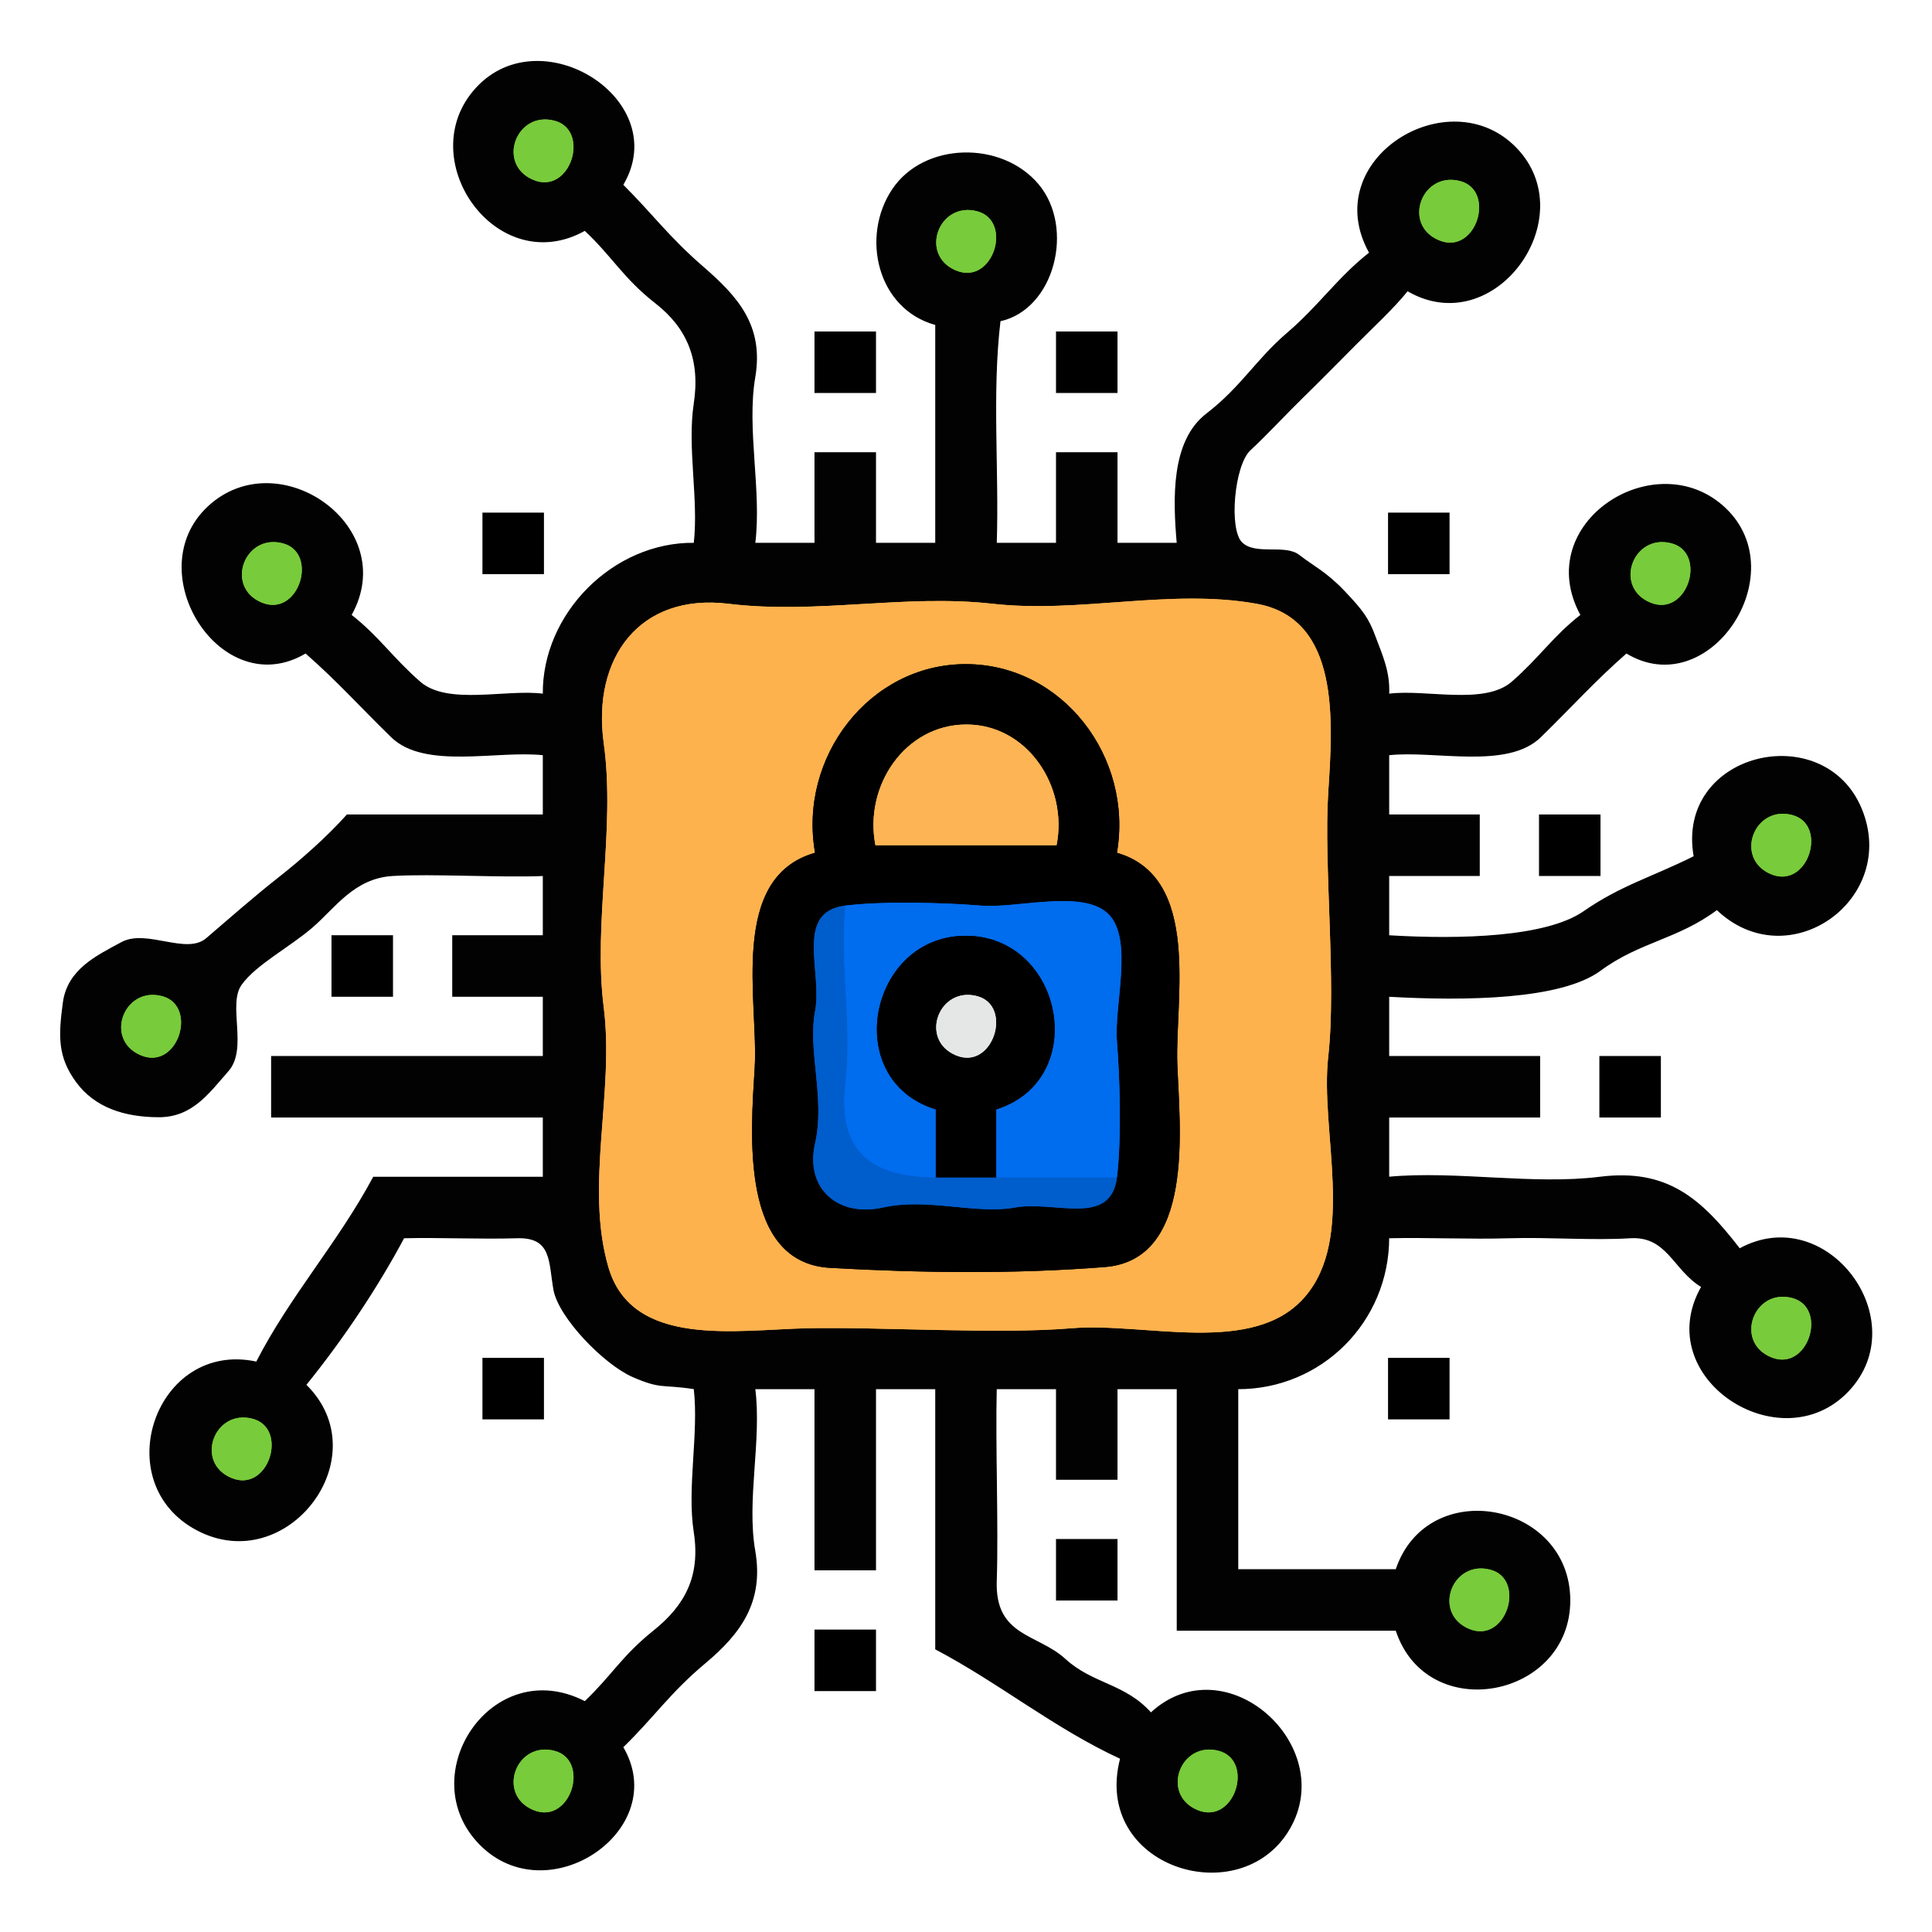 <svg xmlns="http://www.w3.org/2000/svg" xmlns:v="https://svgstorm.com"
viewBox = "0 0 512 512"
width="512"
height="512">
<g fill="None" fill-opacity="0.0" stroke="#000000" stroke-opacity="0.00" stroke-width="0.3"><path d="
M 0.00 512.00 
L 512.00 512.00
L 512.00 0.00
L 0.00 0.00
L 0.00 512.00
M 165.00 49.00 
C 173.15 57.15 177.09 62.80 186.25 70.75 C 195.41 78.70 202.33 86.31 200.00 100.00 C 197.67 113.69 201.75 130.06 200.00 144.00
C 205.33 144.00 210.67 144.00 216.00 144.00
C 216.00 136.00 216.00 128.00 216.00 120.00
C 221.33 120.00 226.67 120.00 232.00 120.00
C 232.00 128.00 232.00 136.00 232.00 144.00
C 237.33 144.00 242.67 144.00 248.00 144.00
C 248.00 124.67 248.00 105.33 248.00 86.00
C 232.63 81.84 228.20 62.73 236.57 50.23 C 244.94 37.73 265.42 37.40 275.10 48.90 C 284.78 60.40 279.28 81.94 265.00 85.00
C 262.71 104.17 264.64 124.41 264.00 144.00
C 269.33 144.00 274.67 144.00 280.00 144.00
C 280.00 136.00 280.00 128.00 280.00 120.00
C 285.33 120.00 290.67 120.00 296.00 120.00
C 296.00 128.00 296.00 136.00 296.00 144.00
C 301.33 144.00 306.67 144.00 312.00 144.00
C 310.99 132.27 310.40 116.97 319.75 109.75 C 329.11 102.53 332.90 95.39 341.25 88.25 C 349.60 81.11 354.59 73.59 363.00 67.00
C 349.24 42.42 383.94 20.90 401.75 39.25 C 419.55 57.61 396.01 90.46 373.00 77.00
C 368.96 81.97 363.75 86.70 359.25 91.25 C 354.74 95.79 349.70 100.90 345.25 105.25 C 340.79 109.60 335.51 115.31 331.25 119.25 C 326.98 123.18 325.40 140.40 329.11 143.89 C 332.82 147.38 340.52 144.27 344.25 147.19 C 347.99 150.11 351.37 151.61 356.25 156.75 C 361.13 161.89 362.63 163.96 364.39 168.75 C 366.16 173.55 368.29 177.97 368.00 184.00
C 377.69 182.68 393.39 187.18 400.75 180.75 C 408.11 174.32 411.62 168.76 419.00 163.00
C 405.64 138.58 438.97 117.37 457.23 134.77 C 475.50 152.17 452.77 186.27 431.00 173.00
C 422.09 180.85 417.09 186.60 408.25 195.25 C 399.41 203.90 380.17 198.63 368.00 200.00
C 368.00 205.33 368.00 210.67 368.00 216.00
C 376.00 216.00 384.00 216.00 392.00 216.00
C 392.00 221.33 392.00 226.67 392.00 232.00
C 384.00 232.00 376.00 232.00 368.00 232.00
C 368.00 237.33 368.00 242.67 368.00 248.00
C 387.23 249.16 409.87 248.47 419.75 241.61 C 429.63 234.74 437.94 232.54 449.00 227.00
C 444.09 199.49 483.18 190.37 493.19 214.25 C 503.20 238.14 473.97 259.12 455.00 241.00
C 444.50 248.84 434.49 249.45 424.08 257.13 C 413.67 264.81 388.37 265.15 368.00 264.00
C 368.00 269.33 368.00 274.67 368.00 280.00
C 381.33 280.00 394.67 280.00 408.00 280.00
C 408.00 285.33 408.00 290.67 408.00 296.00
C 394.67 296.00 381.33 296.00 368.00 296.00
C 368.00 301.33 368.00 306.67 368.00 312.00
C 385.99 310.34 406.24 314.22 424.00 312.00 C 441.76 309.78 450.72 317.65 461.00 331.00
C 484.06 318.32 507.60 349.98 489.70 368.70 C 471.80 387.43 437.29 365.04 451.00 341.00
C 443.50 336.52 441.93 327.38 432.00 328.00 C 422.07 328.62 410.28 327.68 400.00 328.00 C 389.72 328.32 378.38 327.76 368.00 328.00
C 367.97 350.18 350.24 368.04 328.00 368.00
C 328.00 384.00 328.00 400.00 328.00 416.00
C 342.00 416.00 356.00 416.00 370.00 416.00
C 378.35 391.05 415.87 398.14 415.99 424.01 C 416.12 449.88 378.23 457.22 370.00 432.00
C 350.67 432.00 331.33 432.00 312.00 432.00
C 312.00 410.67 312.00 389.33 312.00 368.00
C 306.67 368.00 301.33 368.00 296.00 368.00
C 296.00 376.00 296.00 384.00 296.00 392.00
C 290.67 392.00 285.33 392.00 280.00 392.00
C 280.00 384.00 280.00 376.00 280.00 368.00
C 274.67 368.00 269.33 368.00 264.00 368.00
C 263.63 383.39 264.49 404.15 264.00 419.00 C 263.51 433.85 274.92 433.04 282.25 439.75 C 289.59 446.45 298.05 446.21 305.00 454.00
C 324.71 435.75 354.62 462.68 341.61 484.75 C 328.59 506.82 289.49 494.73 297.00 466.00
C 279.43 457.89 265.10 446.03 248.00 437.00
C 248.00 414.00 248.00 391.00 248.00 368.00
C 242.67 368.00 237.33 368.00 232.00 368.00
C 232.00 384.00 232.00 400.00 232.00 416.00
C 226.67 416.00 221.33 416.00 216.00 416.00
C 216.00 400.00 216.00 384.00 216.00 368.00
C 210.67 368.00 205.33 368.00 200.00 368.00
C 201.76 381.74 197.65 397.46 200.00 411.00 C 202.35 424.54 196.12 432.91 186.75 440.75 C 177.38 448.59 173.30 454.93 165.00 463.00
C 177.87 484.79 145.20 507.00 127.23 488.77 C 109.26 470.54 130.43 438.30 155.00 451.00
C 162.32 444.02 164.86 438.97 173.25 432.25 C 181.63 425.53 185.83 417.80 184.00 406.00 C 182.17 394.20 185.37 380.02 184.00 368.00
C 175.26 366.65 175.34 368.11 167.75 364.81 C 160.16 361.51 148.12 349.11 146.81 341.75 C 145.50 334.38 146.41 327.70 137.00 328.00 C 127.59 328.30 116.56 327.77 107.00 328.00
C 99.96 341.18 90.88 354.80 81.00 367.00
C 100.41 385.99 76.03 418.01 52.23 405.42 C 28.43 392.84 41.44 355.20 68.00 361.00
C 76.99 343.48 89.73 329.35 99.00 312.00
C 114.00 312.00 129.00 312.00 144.00 312.00
C 144.00 306.67 144.00 301.33 144.00 296.00
C 120.00 296.00 96.00 296.00 72.00 296.00
C 72.00 290.67 72.00 285.33 72.00 280.00
C 96.00 280.00 120.00 280.00 144.00 280.00
C 144.00 274.67 144.00 269.33 144.00 264.00
C 136.00 264.00 128.00 264.00 120.00 264.00
C 120.00 258.67 120.00 253.33 120.00 248.00
C 128.00 248.00 136.00 248.00 144.00 248.00
C 144.00 242.67 144.00 237.33 144.00 232.00
C 132.99 232.48 114.24 231.36 104.00 232.00 C 93.76 232.64 88.71 240.53 82.70 245.71 C 76.68 250.90 67.70 255.56 63.90 260.91 C 60.10 266.25 65.62 277.87 60.43 283.77 C 55.24 289.66 50.89 296.00 41.92 295.93 C 32.95 295.87 25.21 293.38 20.30 286.70 C 15.39 280.01 15.63 274.55 16.80 265.75 C 17.97 256.95 25.67 253.37 32.25 249.80 C 38.82 246.24 49.39 253.34 54.75 248.74 C 60.12 244.13 67.76 237.44 73.75 232.75 C 79.75 228.06 86.85 221.77 92.00 216.00
C 109.33 216.00 126.67 216.00 144.00 216.00
C 144.00 210.67 144.00 205.33 144.00 200.00
C 131.84 198.63 112.61 203.89 103.75 195.25 C 94.89 186.60 89.87 180.80 81.00 173.00
C 58.80 186.33 36.63 151.48 55.25 134.25 C 73.87 117.03 106.14 139.66 93.00 163.00
C 100.41 168.82 103.90 174.32 111.25 180.75 C 118.59 187.19 134.30 182.68 144.00 184.00
C 143.74 162.76 162.53 143.74 184.00 144.00
C 185.33 132.21 182.23 118.61 184.00 107.00 C 185.77 95.39 182.27 86.90 173.75 80.25 C 165.23 73.59 162.41 67.93 155.00 61.00
C 131.70 74.10 109.07 41.92 126.30 23.30 C 143.53 4.67 178.27 26.71 165.00 49.00
M 232.00 88.00 
C 232.00 93.33 232.00 98.67 232.00 104.00
C 226.67 104.00 221.33 104.00 216.00 104.00
C 216.00 98.67 216.00 93.33 216.00 88.00
C 221.33 88.00 226.67 88.00 232.00 88.00
M 296.00 88.00 
C 296.00 93.33 296.00 98.67 296.00 104.00
C 290.67 104.00 285.33 104.00 280.00 104.00
C 280.00 98.67 280.00 93.33 280.00 88.00
C 285.33 88.00 290.67 88.00 296.00 88.00
M 144.00 136.00 
C 144.00 141.33 144.00 146.67 144.00 152.00
C 138.67 152.00 133.33 152.00 128.00 152.00
C 128.00 146.67 128.00 141.33 128.00 136.00
C 133.33 136.00 138.67 136.00 144.00 136.00
M 384.00 136.00 
C 384.00 141.33 384.00 146.67 384.00 152.00
C 378.67 152.00 373.33 152.00 368.00 152.00
C 368.00 146.67 368.00 141.33 368.00 136.00
C 373.33 136.00 378.67 136.00 384.00 136.00
M 424.00 216.00 
C 424.00 221.33 424.00 226.67 424.00 232.00
C 418.67 232.00 413.33 232.00 408.00 232.00
C 408.00 226.67 408.00 221.33 408.00 216.00
C 413.33 216.00 418.67 216.00 424.00 216.00
M 104.00 248.00 
C 104.00 253.33 104.00 258.67 104.00 264.00
C 98.67 264.00 93.33 264.00 88.00 264.00
C 88.00 258.67 88.00 253.33 88.00 248.00
C 93.33 248.00 98.67 248.00 104.00 248.00
M 440.00 280.00 
C 440.00 285.33 440.00 290.67 440.00 296.00
C 434.67 296.00 429.33 296.00 424.00 296.00
C 424.00 290.67 424.00 285.33 424.00 280.00
C 429.33 280.00 434.67 280.00 440.00 280.00
M 144.00 360.00 
C 144.00 365.33 144.00 370.67 144.00 376.00
C 138.67 376.00 133.33 376.00 128.00 376.00
C 128.00 370.67 128.00 365.33 128.00 360.00
C 133.33 360.00 138.67 360.00 144.00 360.00
M 384.00 360.00 
C 384.00 365.33 384.00 370.67 384.00 376.00
C 378.67 376.00 373.33 376.00 368.00 376.00
C 368.00 370.67 368.00 365.33 368.00 360.00
C 373.33 360.00 378.67 360.00 384.00 360.00
M 296.00 408.00 
C 296.00 413.33 296.00 418.67 296.00 424.00
C 290.67 424.00 285.33 424.00 280.00 424.00
C 280.00 418.67 280.00 413.33 280.00 408.00
C 285.33 408.00 290.67 408.00 296.00 408.00
M 232.00 432.00 
C 232.00 437.33 232.00 442.67 232.00 448.00
C 226.67 448.00 221.33 448.00 216.00 448.00
C 216.00 442.67 216.00 437.33 216.00 432.00
C 221.33 432.00 226.67 432.00 232.00 432.00 Z"/>
</g>
<g fill="None" fill-opacity="0.0" stroke="#000000" stroke-opacity="0.99" stroke-width="0.3"><path d="
M 165.00 49.00 
C 178.27 26.71 143.53 4.67 126.30 23.30 C 109.07 41.92 131.70 74.10 155.00 61.00
C 162.41 67.93 165.23 73.59 173.75 80.25 C 182.27 86.90 185.77 95.39 184.00 107.00 C 182.23 118.61 185.33 132.21 184.00 144.00
C 162.53 143.74 143.74 162.76 144.00 184.00
C 134.30 182.68 118.59 187.19 111.25 180.75 C 103.90 174.32 100.41 168.82 93.00 163.00
C 106.14 139.66 73.87 117.03 55.25 134.25 C 36.63 151.48 58.80 186.33 81.00 173.00
C 89.87 180.80 94.89 186.60 103.75 195.25 C 112.61 203.89 131.84 198.63 144.00 200.00
C 144.00 205.33 144.00 210.67 144.00 216.00
C 126.67 216.00 109.33 216.00 92.00 216.00
C 86.85 221.77 79.75 228.06 73.75 232.75 C 67.76 237.44 60.12 244.13 54.75 248.74 C 49.39 253.34 38.82 246.24 32.25 249.80 C 25.67 253.37 17.97 256.95 16.80 265.75 C 15.63 274.55 15.39 280.01 20.30 286.70 C 25.21 293.38 32.95 295.87 41.92 295.93 C 50.89 296.00 55.24 289.66 60.43 283.77 C 65.62 277.87 60.10 266.25 63.90 260.91 C 67.70 255.56 76.68 250.90 82.70 245.71 C 88.71 240.53 93.76 232.64 104.00 232.00 C 114.24 231.36 132.99 232.48 144.00 232.00
C 144.00 237.33 144.00 242.67 144.00 248.00
C 136.00 248.00 128.00 248.00 120.00 248.00
C 120.00 253.33 120.00 258.67 120.00 264.00
C 128.00 264.00 136.00 264.00 144.00 264.00
C 144.00 269.33 144.00 274.67 144.00 280.00
C 120.00 280.00 96.00 280.00 72.00 280.00
C 72.00 285.33 72.00 290.67 72.00 296.00
C 96.00 296.00 120.00 296.00 144.00 296.00
C 144.00 301.33 144.00 306.67 144.00 312.00
C 129.00 312.00 114.00 312.00 99.00 312.00
C 89.73 329.35 76.99 343.48 68.00 361.00
C 41.44 355.20 28.43 392.84 52.23 405.42 C 76.03 418.01 100.41 385.99 81.00 367.00
C 90.88 354.80 99.96 341.18 107.00 328.00
C 116.56 327.77 127.59 328.30 137.00 328.00 C 146.41 327.70 145.50 334.38 146.81 341.75 C 148.12 349.11 160.16 361.51 167.75 364.81 C 175.34 368.11 175.26 366.65 184.00 368.00
C 185.37 380.02 182.17 394.20 184.00 406.00 C 185.83 417.80 181.63 425.53 173.25 432.25 C 164.86 438.97 162.32 444.02 155.00 451.00
C 130.43 438.30 109.26 470.54 127.23 488.77 C 145.20 507.00 177.87 484.79 165.00 463.00
C 173.30 454.93 177.38 448.59 186.75 440.75 C 196.12 432.91 202.35 424.54 200.00 411.00 C 197.65 397.46 201.76 381.74 200.00 368.00
C 205.33 368.00 210.67 368.00 216.00 368.00
C 216.00 384.00 216.00 400.00 216.00 416.00
C 221.33 416.00 226.67 416.00 232.00 416.00
C 232.00 400.00 232.00 384.00 232.00 368.00
C 237.33 368.00 242.67 368.00 248.00 368.00
C 248.00 391.00 248.00 414.00 248.00 437.00
C 265.10 446.03 279.43 457.89 297.00 466.00
C 289.49 494.73 328.59 506.82 341.61 484.75 C 354.62 462.68 324.71 435.75 305.00 454.00
C 298.05 446.21 289.59 446.45 282.25 439.75 C 274.92 433.04 263.51 433.85 264.00 419.00 C 264.49 404.15 263.63 383.39 264.00 368.00
C 269.33 368.00 274.67 368.00 280.00 368.00
C 280.00 376.00 280.00 384.00 280.00 392.00
C 285.33 392.00 290.67 392.00 296.00 392.00
C 296.00 384.00 296.00 376.00 296.00 368.00
C 301.33 368.00 306.67 368.00 312.00 368.00
C 312.00 389.33 312.00 410.67 312.00 432.00
C 331.33 432.00 350.67 432.00 370.00 432.00
C 378.23 457.22 416.12 449.88 415.99 424.01 C 415.87 398.14 378.35 391.05 370.00 416.00
C 356.00 416.00 342.00 416.00 328.00 416.00
C 328.00 400.00 328.00 384.00 328.00 368.00
C 350.24 368.04 367.97 350.18 368.00 328.00
C 378.38 327.76 389.72 328.32 400.00 328.00 C 410.28 327.68 422.07 328.62 432.00 328.00 C 441.93 327.38 443.50 336.52 451.00 341.00
C 437.29 365.04 471.80 387.43 489.70 368.70 C 507.60 349.98 484.06 318.32 461.00 331.00
C 450.72 317.65 441.76 309.78 424.00 312.00 C 406.24 314.22 385.99 310.34 368.00 312.00
C 368.00 306.67 368.00 301.33 368.00 296.00
C 381.33 296.00 394.67 296.00 408.00 296.00
C 408.00 290.67 408.00 285.33 408.00 280.00
C 394.67 280.00 381.33 280.00 368.00 280.00
C 368.00 274.67 368.00 269.33 368.00 264.00
C 388.37 265.15 413.67 264.81 424.08 257.13 C 434.49 249.45 444.50 248.84 455.00 241.00
C 473.97 259.12 503.20 238.14 493.19 214.25 C 483.18 190.37 444.09 199.49 449.00 227.00
C 437.94 232.54 429.63 234.74 419.75 241.61 C 409.87 248.47 387.23 249.16 368.00 248.00
C 368.00 242.67 368.00 237.33 368.00 232.00
C 376.00 232.00 384.00 232.00 392.00 232.00
C 392.00 226.67 392.00 221.33 392.00 216.00
C 384.00 216.00 376.00 216.00 368.00 216.00
C 368.00 210.67 368.00 205.33 368.00 200.00
C 380.17 198.63 399.41 203.90 408.25 195.25 C 417.09 186.60 422.09 180.85 431.00 173.00
C 452.77 186.27 475.50 152.17 457.23 134.77 C 438.97 117.37 405.64 138.58 419.00 163.00
C 411.62 168.76 408.11 174.32 400.75 180.75 C 393.39 187.18 377.69 182.68 368.00 184.00
C 368.29 177.97 366.16 173.55 364.39 168.75 C 362.63 163.96 361.13 161.89 356.25 156.75 C 351.37 151.61 347.99 150.11 344.25 147.19 C 340.52 144.27 332.82 147.38 329.11 143.89 C 325.40 140.40 326.98 123.18 331.25 119.25 C 335.51 115.31 340.79 109.60 345.25 105.25 C 349.70 100.90 354.74 95.79 359.25 91.25 C 363.75 86.70 368.96 81.97 373.00 77.00
C 396.01 90.46 419.55 57.61 401.75 39.25 C 383.94 20.90 349.24 42.42 363.00 67.00
C 354.59 73.59 349.60 81.11 341.25 88.25 C 332.90 95.39 329.11 102.53 319.75 109.75 C 310.40 116.97 310.99 132.27 312.00 144.00
C 306.67 144.00 301.33 144.00 296.00 144.00
C 296.00 136.00 296.00 128.00 296.00 120.00
C 290.67 120.00 285.33 120.00 280.00 120.00
C 280.00 128.00 280.00 136.00 280.00 144.00
C 274.67 144.00 269.33 144.00 264.00 144.00
C 264.64 124.41 262.71 104.17 265.00 85.00
C 279.28 81.94 284.78 60.40 275.10 48.90 C 265.42 37.40 244.94 37.73 236.57 50.23 C 228.20 62.73 232.63 81.84 248.00 86.00
C 248.00 105.33 248.00 124.67 248.00 144.00
C 242.67 144.00 237.33 144.00 232.00 144.00
C 232.00 136.00 232.00 128.00 232.00 120.00
C 226.67 120.00 221.33 120.00 216.00 120.00
C 216.00 128.00 216.00 136.00 216.00 144.00
C 210.67 144.00 205.33 144.00 200.00 144.00
C 201.75 130.06 197.67 113.69 200.00 100.00 C 202.33 86.31 195.41 78.70 186.25 70.75 C 177.09 62.80 173.15 57.15 165.00 49.00
M 147.00 32.00 
C 156.53 34.56 151.17 51.79 141.33 47.67 C 131.49 43.55 136.79 29.26 147.00 32.00
M 387.00 48.00 
C 396.53 50.56 391.17 67.79 381.33 63.67 C 371.49 59.55 376.79 45.26 387.00 48.00
M 259.00 56.00 
C 268.53 58.56 263.17 75.79 253.33 71.67 C 243.49 67.55 248.79 53.26 259.00 56.00
M 75.00 144.00 
C 84.53 146.56 79.17 163.79 69.33 159.67 C 59.49 155.55 64.79 141.26 75.00 144.00
M 443.00 144.00 
C 452.53 146.56 447.17 163.79 437.33 159.67 C 427.49 155.55 432.79 141.26 443.00 144.00
M 333.00 160.00 
C 355.17 163.97 353.24 190.90 352.00 210.00 C 350.76 229.10 354.22 260.17 352.00 280.00 C 349.78 299.83 359.41 328.02 345.75 343.75 C 332.09 359.48 303.40 350.35 284.00 352.00 C 264.60 353.65 232.95 351.59 214.00 352.00 C 195.05 352.41 167.49 357.36 161.22 335.78 C 154.96 314.19 162.86 289.53 160.00 267.00 C 157.14 244.47 163.15 219.64 160.00 197.00 C 156.85 174.36 169.49 157.14 193.00 160.00 C 216.51 162.86 239.77 157.39 263.00 160.00 C 286.23 162.61 310.13 155.90 333.00 160.00
M 475.00 216.00 
C 484.53 218.56 479.17 235.79 469.33 231.67 C 459.49 227.55 464.79 213.26 475.00 216.00
M 43.00 264.00 
C 52.53 266.56 47.17 283.79 37.33 279.67 C 27.49 275.55 32.79 261.26 43.00 264.00
M 475.00 344.00 
C 484.54 346.56 479.17 363.79 469.33 359.67 C 459.49 355.55 464.79 341.26 475.00 344.00
M 67.00 376.00 
C 76.53 378.56 71.17 395.79 61.33 391.67 C 51.49 387.55 56.79 373.26 67.00 376.00
M 395.00 416.00 
C 404.53 418.56 399.17 435.79 389.33 431.67 C 379.49 427.55 384.79 413.26 395.00 416.00
M 147.00 464.00 
C 156.53 466.56 151.17 483.79 141.33 479.67 C 131.49 475.55 136.79 461.26 147.00 464.00
M 323.00 464.00 
C 332.53 466.56 327.17 483.79 317.33 479.67 C 307.49 475.55 312.79 461.26 323.00 464.00 Z"/>
</g>
<g fill="None" fill-opacity="0.0" stroke="#78CB3B" stroke-opacity="1.00" stroke-width="0.3"><path d="
M 147.00 32.00 
C 136.79 29.26 131.49 43.55 141.33 47.67 C 151.17 51.79 156.53 34.56 147.00 32.00 Z"/>
</g>
<g fill="None" fill-opacity="0.0" stroke="#78CB3B" stroke-opacity="1.00" stroke-width="0.3"><path d="
M 387.00 48.00 
C 376.79 45.26 371.49 59.55 381.33 63.67 C 391.17 67.79 396.53 50.56 387.00 48.00 Z"/>
</g>
<g fill="None" fill-opacity="0.0" stroke="#78CB3B" stroke-opacity="1.00" stroke-width="0.3"><path d="
M 259.00 56.00 
C 248.79 53.26 243.49 67.55 253.33 71.67 C 263.17 75.79 268.53 58.56 259.00 56.00 Z"/>
</g>
<g fill="None" fill-opacity="0.0" stroke="#000000" stroke-opacity="1.00" stroke-width="0.3"><path d="
M 232.00 88.00 
C 226.67 88.00 221.33 88.00 216.00 88.00
C 216.00 93.33 216.00 98.67 216.00 104.00
C 221.33 104.00 226.67 104.00 232.00 104.00
C 232.00 98.67 232.00 93.33 232.00 88.00 Z"/>
</g>
<g fill="None" fill-opacity="0.0" stroke="#000000" stroke-opacity="1.00" stroke-width="0.3"><path d="
M 296.00 88.00 
C 290.67 88.00 285.33 88.00 280.00 88.00
C 280.00 93.33 280.00 98.67 280.00 104.00
C 285.33 104.00 290.67 104.00 296.00 104.00
C 296.00 98.67 296.00 93.33 296.00 88.00 Z"/>
</g>
<g fill="None" fill-opacity="0.0" stroke="#000000" stroke-opacity="1.00" stroke-width="0.3"><path d="
M 144.00 136.00 
C 138.67 136.00 133.33 136.00 128.00 136.00
C 128.00 141.33 128.00 146.67 128.00 152.00
C 133.33 152.00 138.67 152.00 144.00 152.00
C 144.00 146.67 144.00 141.33 144.00 136.00 Z"/>
</g>
<g fill="None" fill-opacity="0.0" stroke="#000000" stroke-opacity="1.00" stroke-width="0.3"><path d="
M 384.00 136.00 
C 378.67 136.00 373.33 136.00 368.00 136.00
C 368.00 141.33 368.00 146.67 368.00 152.00
C 373.33 152.00 378.67 152.00 384.00 152.00
C 384.00 146.67 384.00 141.33 384.00 136.00 Z"/>
</g>
<g fill="None" fill-opacity="0.0" stroke="#78CB3B" stroke-opacity="1.00" stroke-width="0.3"><path d="
M 75.00 144.00 
C 64.79 141.26 59.49 155.55 69.33 159.67 C 79.17 163.79 84.53 146.56 75.00 144.00 Z"/>
</g>
<g fill="None" fill-opacity="0.0" stroke="#78CB3B" stroke-opacity="1.00" stroke-width="0.3"><path d="
M 443.00 144.00 
C 432.79 141.26 427.49 155.55 437.33 159.67 C 447.17 163.79 452.53 146.56 443.00 144.00 Z"/>
</g>
<g fill="None" fill-opacity="0.0" stroke="#FEB24E" stroke-opacity="1.00" stroke-width="0.3"><path d="
M 333.00 160.00 
C 310.13 155.90 286.23 162.61 263.00 160.00 C 239.77 157.39 216.51 162.86 193.00 160.00 C 169.49 157.14 156.85 174.36 160.00 197.00 C 163.15 219.64 157.14 244.47 160.00 267.00 C 162.86 289.53 154.96 314.19 161.22 335.78 C 167.49 357.36 195.05 352.41 214.00 352.00 C 232.95 351.59 264.60 353.65 284.00 352.00 C 303.40 350.35 332.09 359.48 345.75 343.75 C 359.41 328.02 349.78 299.83 352.00 280.00 C 354.22 260.17 350.76 229.10 352.00 210.00 C 353.24 190.90 355.17 163.97 333.00 160.00
M 296.00 226.00 
C 318.46 232.49 311.35 264.85 312.00 282.00 C 312.65 299.15 316.67 333.88 292.78 335.78 C 268.89 337.67 243.97 337.35 220.00 336.00 C 196.03 334.65 198.94 300.33 200.00 283.00 C 201.06 265.67 192.92 232.54 216.00 226.00
C 211.53 200.73 230.38 175.95 256.00 176.00 C 281.62 176.05 300.35 200.66 296.00 226.00 Z"/>
</g>
<g fill="None" fill-opacity="0.0" stroke="#000000" stroke-opacity="1.00" stroke-width="0.3"><path d="
M 296.00 226.00 
C 300.35 200.66 281.62 176.05 256.00 176.00 C 230.38 175.95 211.53 200.73 216.00 226.00
C 192.92 232.54 201.06 265.67 200.00 283.00 C 198.94 300.33 196.03 334.65 220.00 336.00 C 243.97 337.35 268.89 337.67 292.78 335.78 C 316.67 333.88 312.65 299.15 312.00 282.00 C 311.35 264.85 318.46 232.49 296.00 226.00
M 280.00 224.00 
C 264.00 224.00 248.00 224.00 232.00 224.00
C 228.91 208.33 239.79 192.08 256.00 192.00 C 272.21 191.93 283.10 208.38 280.00 224.00
M 296.00 312.00 
C 294.35 325.27 279.49 318.09 269.00 320.00 C 258.51 321.91 245.83 317.35 234.00 320.00 C 222.17 322.65 213.27 315.07 216.00 303.00 C 218.73 290.93 214.00 278.59 216.00 268.00 C 218.00 257.41 210.48 241.68 224.00 240.00
C 233.97 238.76 250.41 239.21 260.00 240.00 C 269.59 240.79 287.05 235.57 293.75 242.25 C 300.44 248.94 295.21 266.40 296.00 276.00 C 296.79 285.60 297.24 302.03 296.00 312.00 Z"/>
</g>
<g fill="None" fill-opacity="0.0" stroke="#FDB454" stroke-opacity="1.00" stroke-width="0.3"><path d="
M 280.00 224.00 
C 283.10 208.38 272.21 191.93 256.00 192.00 C 239.79 192.08 228.91 208.33 232.00 224.00
C 248.00 224.00 264.00 224.00 280.00 224.00 Z"/>
</g>
<g fill="None" fill-opacity="0.0" stroke="#000000" stroke-opacity="1.00" stroke-width="0.3"><path d="
M 424.00 216.00 
C 418.67 216.00 413.33 216.00 408.00 216.00
C 408.00 221.33 408.00 226.67 408.00 232.00
C 413.33 232.00 418.67 232.00 424.00 232.00
C 424.00 226.67 424.00 221.33 424.00 216.00 Z"/>
</g>
<g fill="None" fill-opacity="0.0" stroke="#78CB3B" stroke-opacity="1.00" stroke-width="0.3"><path d="
M 475.00 216.00 
C 464.79 213.26 459.49 227.55 469.33 231.67 C 479.17 235.79 484.53 218.56 475.00 216.00 Z"/>
</g>
<g fill="None" fill-opacity="0.0" stroke="#005DCC" stroke-opacity="1.00" stroke-width="0.3"><path d="
M 296.00 312.00 
C 285.33 312.00 274.67 312.00 264.00 312.00
C 258.67 312.00 253.33 312.00 248.00 312.00
C 231.51 312.00 222.07 305.40 224.00 288.00 C 225.93 270.60 222.56 257.05 224.00 240.00
C 210.48 241.68 218.00 257.41 216.00 268.00 C 214.00 278.59 218.73 290.93 216.00 303.00 C 213.27 315.07 222.17 322.65 234.00 320.00 C 245.83 317.35 258.51 321.91 269.00 320.00 C 279.49 318.09 294.35 325.27 296.00 312.00 Z"/>
</g>
<g fill="None" fill-opacity="0.0" stroke="#006CEE" stroke-opacity="1.00" stroke-width="0.3"><path d="
M 248.00 312.00 
C 248.00 306.00 248.00 300.00 248.00 294.00
C 222.63 286.23 230.25 247.91 256.00 248.00 C 281.75 248.09 289.12 286.10 264.00 294.00
C 264.00 300.00 264.00 306.00 264.00 312.00
C 274.67 312.00 285.33 312.00 296.00 312.00
C 297.24 302.03 296.79 285.60 296.00 276.00 C 295.21 266.40 300.44 248.94 293.75 242.25 C 287.05 235.57 269.59 240.79 260.00 240.00 C 250.41 239.21 233.97 238.76 224.00 240.00
C 222.56 257.05 225.93 270.60 224.00 288.00 C 222.07 305.40 231.51 312.00 248.00 312.00 Z"/>
</g>
<g fill="None" fill-opacity="0.0" stroke="#000000" stroke-opacity="1.00" stroke-width="0.3"><path d="
M 104.00 248.00 
C 98.67 248.00 93.33 248.00 88.00 248.00
C 88.00 253.33 88.00 258.67 88.00 264.00
C 93.33 264.00 98.67 264.00 104.00 264.00
C 104.00 258.67 104.00 253.33 104.00 248.00 Z"/>
</g>
<g fill="None" fill-opacity="0.0" stroke="#000000" stroke-opacity="1.00" stroke-width="0.3"><path d="
M 248.00 312.00 
C 253.33 312.00 258.67 312.00 264.00 312.00
C 264.00 306.00 264.00 300.00 264.00 294.00
C 289.12 286.10 281.75 248.09 256.00 248.00 C 230.25 247.91 222.63 286.23 248.00 294.00
C 248.00 300.00 248.00 306.00 248.00 312.00
M 259.00 264.00 
C 268.53 266.56 263.17 283.79 253.33 279.67 C 243.49 275.55 248.79 261.26 259.00 264.00 Z"/>
</g>
<g fill="None" fill-opacity="0.0" stroke="#78CB3B" stroke-opacity="1.00" stroke-width="0.3"><path d="
M 43.00 264.00 
C 32.79 261.26 27.49 275.55 37.33 279.67 C 47.17 283.79 52.53 266.56 43.00 264.00 Z"/>
</g>
<g fill="None" fill-opacity="0.0" stroke="#E5E6E6" stroke-opacity="1.00" stroke-width="0.3"><path d="
M 259.00 264.00 
C 248.79 261.26 243.49 275.55 253.33 279.67 C 263.17 283.79 268.53 266.56 259.00 264.00 Z"/>
</g>
<g fill="None" fill-opacity="0.0" stroke="#000000" stroke-opacity="1.00" stroke-width="0.3"><path d="
M 440.00 280.00 
C 434.67 280.00 429.33 280.00 424.00 280.00
C 424.00 285.33 424.00 290.67 424.00 296.00
C 429.33 296.00 434.67 296.00 440.00 296.00
C 440.00 290.67 440.00 285.33 440.00 280.00 Z"/>
</g>
<g fill="None" fill-opacity="0.0" stroke="#78CB3B" stroke-opacity="1.00" stroke-width="0.3"><path d="
M 475.00 344.00 
C 464.79 341.26 459.49 355.55 469.33 359.67 C 479.17 363.79 484.54 346.56 475.00 344.00 Z"/>
</g>
<g fill="None" fill-opacity="0.0" stroke="#000000" stroke-opacity="1.00" stroke-width="0.3"><path d="
M 144.00 360.00 
C 138.67 360.00 133.33 360.00 128.00 360.00
C 128.00 365.33 128.00 370.67 128.00 376.00
C 133.33 376.00 138.67 376.00 144.00 376.00
C 144.00 370.67 144.00 365.33 144.00 360.00 Z"/>
</g>
<g fill="None" fill-opacity="0.0" stroke="#000000" stroke-opacity="1.00" stroke-width="0.3"><path d="
M 384.00 360.00 
C 378.67 360.00 373.33 360.00 368.00 360.00
C 368.00 365.33 368.00 370.67 368.00 376.00
C 373.33 376.00 378.67 376.00 384.00 376.00
C 384.00 370.67 384.00 365.33 384.00 360.00 Z"/>
</g>
<g fill="None" fill-opacity="0.0" stroke="#78CB3B" stroke-opacity="1.00" stroke-width="0.3"><path d="
M 67.00 376.00 
C 56.79 373.26 51.49 387.55 61.33 391.67 C 71.17 395.79 76.53 378.56 67.00 376.00 Z"/>
</g>
<g fill="None" fill-opacity="0.0" stroke="#000000" stroke-opacity="1.00" stroke-width="0.3"><path d="
M 296.00 408.00 
C 290.67 408.00 285.33 408.00 280.00 408.00
C 280.00 413.33 280.00 418.67 280.00 424.00
C 285.33 424.00 290.67 424.00 296.00 424.00
C 296.00 418.67 296.00 413.33 296.00 408.00 Z"/>
</g>
<g fill="None" fill-opacity="0.0" stroke="#78CB3B" stroke-opacity="1.00" stroke-width="0.3"><path d="
M 395.00 416.00 
C 384.79 413.26 379.49 427.55 389.33 431.67 C 399.17 435.79 404.53 418.56 395.00 416.00 Z"/>
</g>
<g fill="None" fill-opacity="0.0" stroke="#000000" stroke-opacity="1.00" stroke-width="0.3"><path d="
M 232.00 432.00 
C 226.67 432.00 221.33 432.00 216.00 432.00
C 216.00 437.33 216.00 442.67 216.00 448.00
C 221.33 448.00 226.67 448.00 232.00 448.00
C 232.00 442.67 232.00 437.33 232.00 432.00 Z"/>
</g>
<g fill="None" fill-opacity="0.0" stroke="#78CB3B" stroke-opacity="1.00" stroke-width="0.3"><path d="
M 147.00 464.00 
C 136.79 461.26 131.49 475.55 141.33 479.67 C 151.17 483.79 156.53 466.56 147.00 464.00 Z"/>
</g>
<g fill="None" fill-opacity="0.0" stroke="#78CB3B" stroke-opacity="1.00" stroke-width="0.3"><path d="
M 323.00 464.00 
C 312.79 461.26 307.49 475.55 317.33 479.67 C 327.17 483.79 332.53 466.56 323.00 464.00 Z"/>
</g>
<g fill="#000000" fill-opacity="0.00" stroke="None">
<path d="
M 0.00 512.00 
L 512.00 512.00
L 512.00 0.00
L 0.00 0.00
L 0.00 512.00
M 165.00 49.00 
C 173.15 57.15 177.09 62.80 186.25 70.75 C 195.41 78.70 202.33 86.31 200.00 100.00 C 197.67 113.69 201.75 130.06 200.00 144.00
C 205.33 144.00 210.67 144.00 216.00 144.00
C 216.00 136.00 216.00 128.00 216.00 120.00
C 221.33 120.00 226.67 120.00 232.00 120.00
C 232.00 128.00 232.00 136.00 232.00 144.00
C 237.33 144.00 242.67 144.00 248.00 144.00
C 248.00 124.67 248.00 105.33 248.00 86.00
C 232.63 81.84 228.20 62.73 236.57 50.23 C 244.94 37.73 265.42 37.40 275.10 48.90 C 284.78 60.40 279.28 81.94 265.00 85.00
C 262.71 104.17 264.64 124.41 264.00 144.00
C 269.33 144.00 274.67 144.00 280.00 144.00
C 280.00 136.00 280.00 128.00 280.00 120.00
C 285.33 120.00 290.67 120.00 296.00 120.00
C 296.00 128.00 296.00 136.00 296.00 144.00
C 301.33 144.00 306.67 144.00 312.00 144.00
C 310.99 132.27 310.40 116.97 319.75 109.75 C 329.11 102.53 332.90 95.39 341.25 88.25 C 349.60 81.11 354.59 73.59 363.00 67.00
C 349.24 42.42 383.94 20.90 401.75 39.25 C 419.55 57.61 396.01 90.46 373.00 77.00
C 368.96 81.97 363.75 86.70 359.25 91.25 C 354.74 95.79 349.70 100.90 345.25 105.25 C 340.79 109.60 335.51 115.31 331.25 119.25 C 326.98 123.18 325.40 140.40 329.11 143.89 C 332.82 147.38 340.52 144.27 344.25 147.19 C 347.99 150.11 351.37 151.61 356.25 156.75 C 361.13 161.89 362.63 163.96 364.39 168.75 C 366.16 173.55 368.29 177.97 368.00 184.00
C 377.69 182.68 393.39 187.18 400.75 180.75 C 408.11 174.32 411.62 168.76 419.00 163.00
C 405.64 138.58 438.97 117.37 457.23 134.77 C 475.50 152.17 452.77 186.27 431.00 173.00
C 422.09 180.85 417.09 186.60 408.25 195.25 C 399.41 203.90 380.17 198.63 368.00 200.00
C 368.00 205.33 368.00 210.67 368.00 216.00
C 376.00 216.00 384.00 216.00 392.00 216.00
C 392.00 221.33 392.00 226.67 392.00 232.00
C 384.00 232.00 376.00 232.00 368.00 232.00
C 368.00 237.33 368.00 242.67 368.00 248.00
C 387.23 249.16 409.87 248.47 419.75 241.61 C 429.63 234.74 437.94 232.54 449.00 227.00
C 444.09 199.49 483.18 190.37 493.19 214.25 C 503.20 238.14 473.97 259.12 455.00 241.00
C 444.50 248.84 434.49 249.45 424.08 257.13 C 413.67 264.81 388.37 265.15 368.00 264.00
C 368.00 269.33 368.00 274.67 368.00 280.00
C 381.33 280.00 394.67 280.00 408.00 280.00
C 408.00 285.33 408.00 290.67 408.00 296.00
C 394.67 296.00 381.33 296.00 368.00 296.00
C 368.00 301.33 368.00 306.67 368.00 312.00
C 385.99 310.34 406.24 314.22 424.00 312.00 C 441.76 309.78 450.72 317.65 461.00 331.00
C 484.06 318.32 507.60 349.98 489.70 368.70 C 471.80 387.43 437.29 365.04 451.00 341.00
C 443.50 336.52 441.93 327.38 432.00 328.00 C 422.07 328.62 410.28 327.68 400.00 328.00 C 389.72 328.32 378.38 327.76 368.00 328.00
C 367.97 350.18 350.24 368.04 328.00 368.00
C 328.00 384.00 328.00 400.00 328.00 416.00
C 342.00 416.00 356.00 416.00 370.00 416.00
C 378.35 391.05 415.87 398.14 415.99 424.01 C 416.12 449.88 378.23 457.22 370.00 432.00
C 350.67 432.00 331.33 432.00 312.00 432.00
C 312.00 410.67 312.00 389.33 312.00 368.00
C 306.67 368.00 301.33 368.00 296.00 368.00
C 296.00 376.00 296.00 384.00 296.00 392.00
C 290.67 392.00 285.33 392.00 280.00 392.00
C 280.00 384.00 280.00 376.00 280.00 368.00
C 274.67 368.00 269.33 368.00 264.00 368.00
C 263.63 383.39 264.49 404.15 264.00 419.00 C 263.51 433.85 274.92 433.04 282.25 439.75 C 289.59 446.45 298.05 446.21 305.00 454.00
C 324.71 435.75 354.62 462.68 341.61 484.75 C 328.59 506.82 289.49 494.73 297.00 466.00
C 279.43 457.89 265.10 446.03 248.00 437.00
C 248.00 414.00 248.00 391.00 248.00 368.00
C 242.67 368.00 237.33 368.00 232.00 368.00
C 232.00 384.00 232.00 400.00 232.00 416.00
C 226.67 416.00 221.33 416.00 216.00 416.00
C 216.00 400.00 216.00 384.00 216.00 368.00
C 210.67 368.00 205.33 368.00 200.00 368.00
C 201.76 381.74 197.65 397.46 200.00 411.00 C 202.35 424.54 196.12 432.91 186.75 440.75 C 177.38 448.59 173.30 454.93 165.00 463.00
C 177.87 484.79 145.20 507.00 127.23 488.77 C 109.26 470.54 130.43 438.30 155.00 451.00
C 162.32 444.02 164.86 438.97 173.25 432.25 C 181.63 425.53 185.83 417.80 184.00 406.00 C 182.17 394.20 185.37 380.02 184.00 368.00
C 175.26 366.65 175.34 368.11 167.75 364.81 C 160.16 361.51 148.12 349.11 146.81 341.75 C 145.50 334.38 146.41 327.70 137.00 328.00 C 127.59 328.30 116.56 327.77 107.00 328.00
C 99.96 341.18 90.88 354.80 81.00 367.00
C 100.41 385.99 76.03 418.01 52.23 405.42 C 28.43 392.84 41.44 355.20 68.00 361.00
C 76.99 343.48 89.73 329.35 99.00 312.00
C 114.00 312.00 129.00 312.00 144.00 312.00
C 144.00 306.67 144.00 301.33 144.00 296.00
C 120.00 296.00 96.00 296.00 72.00 296.00
C 72.00 290.67 72.00 285.33 72.00 280.00
C 96.00 280.00 120.00 280.00 144.00 280.00
C 144.00 274.67 144.00 269.33 144.00 264.00
C 136.00 264.00 128.00 264.00 120.00 264.00
C 120.00 258.67 120.00 253.33 120.00 248.00
C 128.00 248.00 136.00 248.00 144.00 248.00
C 144.00 242.67 144.00 237.33 144.00 232.00
C 132.99 232.48 114.24 231.36 104.00 232.00 C 93.76 232.64 88.71 240.53 82.70 245.71 C 76.68 250.90 67.70 255.56 63.90 260.91 C 60.10 266.25 65.62 277.87 60.43 283.77 C 55.24 289.66 50.89 296.00 41.92 295.93 C 32.95 295.87 25.21 293.38 20.30 286.70 C 15.39 280.01 15.63 274.55 16.80 265.75 C 17.97 256.95 25.67 253.37 32.25 249.80 C 38.82 246.24 49.39 253.34 54.75 248.74 C 60.12 244.13 67.76 237.44 73.75 232.75 C 79.75 228.06 86.85 221.77 92.00 216.00
C 109.33 216.00 126.67 216.00 144.00 216.00
C 144.00 210.67 144.00 205.33 144.00 200.00
C 131.84 198.63 112.61 203.89 103.75 195.25 C 94.89 186.60 89.87 180.80 81.00 173.00
C 58.80 186.33 36.63 151.48 55.25 134.25 C 73.87 117.03 106.14 139.66 93.00 163.00
C 100.41 168.82 103.90 174.32 111.25 180.75 C 118.59 187.19 134.30 182.68 144.00 184.00
C 143.74 162.76 162.53 143.74 184.00 144.00
C 185.33 132.21 182.23 118.61 184.00 107.00 C 185.77 95.39 182.27 86.90 173.75 80.25 C 165.23 73.59 162.41 67.93 155.00 61.00
C 131.70 74.10 109.07 41.92 126.30 23.30 C 143.53 4.67 178.27 26.71 165.00 49.00
M 232.00 88.00 
C 232.00 93.33 232.00 98.67 232.00 104.00
C 226.67 104.00 221.33 104.00 216.00 104.00
C 216.00 98.67 216.00 93.33 216.00 88.00
C 221.33 88.00 226.67 88.00 232.00 88.00
M 296.00 88.00 
C 296.00 93.33 296.00 98.67 296.00 104.00
C 290.67 104.00 285.33 104.00 280.00 104.00
C 280.00 98.67 280.00 93.33 280.00 88.00
C 285.33 88.00 290.67 88.00 296.00 88.00
M 144.00 136.00 
C 144.00 141.33 144.00 146.67 144.00 152.00
C 138.67 152.00 133.33 152.00 128.00 152.00
C 128.00 146.67 128.00 141.33 128.00 136.00
C 133.33 136.00 138.67 136.00 144.00 136.00
M 384.00 136.00 
C 384.00 141.33 384.00 146.67 384.00 152.00
C 378.67 152.00 373.33 152.00 368.00 152.00
C 368.00 146.67 368.00 141.33 368.00 136.00
C 373.33 136.00 378.67 136.00 384.00 136.00
M 424.00 216.00 
C 424.00 221.33 424.00 226.67 424.00 232.00
C 418.67 232.00 413.33 232.00 408.00 232.00
C 408.00 226.67 408.00 221.33 408.00 216.00
C 413.33 216.00 418.67 216.00 424.00 216.00
M 104.00 248.00 
C 104.00 253.33 104.00 258.67 104.00 264.00
C 98.67 264.00 93.33 264.00 88.00 264.00
C 88.00 258.67 88.00 253.33 88.00 248.00
C 93.33 248.00 98.67 248.00 104.00 248.00
M 440.00 280.00 
C 440.00 285.33 440.00 290.67 440.00 296.00
C 434.67 296.00 429.33 296.00 424.00 296.00
C 424.00 290.67 424.00 285.33 424.00 280.00
C 429.33 280.00 434.67 280.00 440.00 280.00
M 144.00 360.00 
C 144.00 365.33 144.00 370.67 144.00 376.00
C 138.67 376.00 133.33 376.00 128.00 376.00
C 128.00 370.67 128.00 365.33 128.00 360.00
C 133.33 360.00 138.67 360.00 144.00 360.00
M 384.00 360.00 
C 384.00 365.33 384.00 370.67 384.00 376.00
C 378.67 376.00 373.33 376.00 368.00 376.00
C 368.00 370.67 368.00 365.33 368.00 360.00
C 373.33 360.00 378.67 360.00 384.00 360.00
M 296.00 408.00 
C 296.00 413.33 296.00 418.67 296.00 424.00
C 290.67 424.00 285.33 424.00 280.00 424.00
C 280.00 418.67 280.00 413.33 280.00 408.00
C 285.33 408.00 290.67 408.00 296.00 408.00
M 232.00 432.00 
C 232.00 437.33 232.00 442.67 232.00 448.00
C 226.67 448.00 221.33 448.00 216.00 448.00
C 216.00 442.67 216.00 437.33 216.00 432.00
C 221.33 432.00 226.67 432.00 232.00 432.00 Z"/>
</g>
<g fill="#000000" fill-opacity="0.99" stroke="None">
<path d="
M 165.00 49.00 
C 178.27 26.71 143.53 4.67 126.30 23.30 C 109.07 41.92 131.70 74.10 155.00 61.00
C 162.41 67.93 165.23 73.59 173.75 80.25 C 182.27 86.90 185.77 95.39 184.00 107.00 C 182.23 118.61 185.33 132.21 184.00 144.00
C 162.53 143.74 143.74 162.76 144.00 184.00
C 134.30 182.68 118.59 187.19 111.25 180.75 C 103.90 174.32 100.41 168.82 93.00 163.00
C 106.14 139.66 73.87 117.03 55.25 134.25 C 36.63 151.48 58.80 186.33 81.00 173.00
C 89.87 180.80 94.89 186.60 103.75 195.25 C 112.61 203.89 131.84 198.63 144.00 200.00
C 144.00 205.33 144.00 210.67 144.00 216.00
C 126.67 216.00 109.33 216.00 92.00 216.00
C 86.85 221.77 79.75 228.06 73.75 232.75 C 67.76 237.44 60.12 244.13 54.75 248.74 C 49.39 253.34 38.82 246.24 32.25 249.80 C 25.67 253.37 17.97 256.95 16.80 265.75 C 15.63 274.55 15.39 280.01 20.30 286.70 C 25.21 293.38 32.95 295.87 41.92 295.93 C 50.89 296.00 55.24 289.66 60.43 283.77 C 65.62 277.87 60.10 266.25 63.90 260.91 C 67.70 255.56 76.68 250.90 82.70 245.71 C 88.71 240.53 93.76 232.64 104.00 232.00 C 114.24 231.36 132.99 232.48 144.00 232.00
C 144.00 237.33 144.00 242.67 144.00 248.00
C 136.00 248.00 128.00 248.00 120.00 248.00
C 120.00 253.33 120.00 258.67 120.00 264.00
C 128.00 264.00 136.00 264.00 144.00 264.00
C 144.00 269.33 144.00 274.67 144.00 280.00
C 120.00 280.00 96.00 280.00 72.00 280.00
C 72.00 285.33 72.00 290.67 72.00 296.00
C 96.00 296.00 120.00 296.00 144.00 296.00
C 144.00 301.33 144.00 306.67 144.00 312.00
C 129.00 312.00 114.00 312.00 99.00 312.00
C 89.73 329.35 76.99 343.48 68.00 361.00
C 41.44 355.20 28.43 392.84 52.23 405.42 C 76.03 418.01 100.41 385.99 81.00 367.00
C 90.88 354.80 99.96 341.18 107.00 328.00
C 116.56 327.77 127.59 328.30 137.00 328.00 C 146.41 327.70 145.50 334.38 146.81 341.75 C 148.12 349.11 160.16 361.51 167.75 364.81 C 175.34 368.11 175.26 366.65 184.00 368.00
C 185.37 380.02 182.17 394.20 184.00 406.00 C 185.83 417.80 181.63 425.53 173.25 432.25 C 164.86 438.97 162.32 444.02 155.00 451.00
C 130.43 438.30 109.26 470.54 127.23 488.77 C 145.20 507.00 177.87 484.79 165.00 463.00
C 173.30 454.93 177.38 448.59 186.75 440.75 C 196.12 432.91 202.35 424.54 200.00 411.00 C 197.65 397.46 201.76 381.74 200.00 368.00
C 205.33 368.00 210.67 368.00 216.00 368.00
C 216.00 384.00 216.00 400.00 216.00 416.00
C 221.33 416.00 226.67 416.00 232.00 416.00
C 232.00 400.00 232.00 384.00 232.00 368.00
C 237.33 368.00 242.67 368.00 248.00 368.00
C 248.00 391.00 248.00 414.00 248.00 437.00
C 265.10 446.03 279.43 457.89 297.00 466.00
C 289.49 494.73 328.59 506.82 341.61 484.75 C 354.62 462.68 324.71 435.75 305.00 454.00
C 298.05 446.21 289.59 446.45 282.25 439.75 C 274.92 433.04 263.51 433.85 264.00 419.00 C 264.49 404.15 263.63 383.39 264.00 368.00
C 269.33 368.00 274.67 368.00 280.00 368.00
C 280.00 376.00 280.00 384.00 280.00 392.00
C 285.33 392.00 290.67 392.00 296.00 392.00
C 296.00 384.00 296.00 376.00 296.00 368.00
C 301.33 368.00 306.67 368.00 312.00 368.00
C 312.00 389.33 312.00 410.67 312.00 432.00
C 331.33 432.00 350.67 432.00 370.00 432.00
C 378.23 457.22 416.12 449.88 415.99 424.01 C 415.87 398.14 378.35 391.05 370.00 416.00
C 356.00 416.00 342.00 416.00 328.00 416.00
C 328.00 400.00 328.00 384.00 328.00 368.00
C 350.24 368.04 367.97 350.18 368.00 328.00
C 378.38 327.76 389.72 328.32 400.00 328.00 C 410.28 327.68 422.07 328.62 432.00 328.00 C 441.93 327.38 443.50 336.52 451.00 341.00
C 437.29 365.04 471.80 387.43 489.70 368.70 C 507.60 349.98 484.06 318.32 461.00 331.00
C 450.72 317.65 441.76 309.78 424.00 312.00 C 406.24 314.22 385.99 310.34 368.00 312.00
C 368.00 306.67 368.00 301.33 368.00 296.00
C 381.33 296.00 394.67 296.00 408.00 296.00
C 408.00 290.67 408.00 285.33 408.00 280.00
C 394.67 280.00 381.33 280.00 368.00 280.00
C 368.00 274.67 368.00 269.33 368.00 264.00
C 388.37 265.15 413.67 264.81 424.08 257.13 C 434.49 249.45 444.50 248.84 455.00 241.00
C 473.97 259.12 503.20 238.14 493.19 214.25 C 483.18 190.37 444.09 199.49 449.00 227.00
C 437.94 232.54 429.63 234.74 419.75 241.61 C 409.87 248.47 387.23 249.16 368.00 248.00
C 368.00 242.67 368.00 237.33 368.00 232.00
C 376.00 232.00 384.00 232.00 392.00 232.00
C 392.00 226.67 392.00 221.33 392.00 216.00
C 384.00 216.00 376.00 216.00 368.00 216.00
C 368.00 210.67 368.00 205.33 368.00 200.00
C 380.17 198.63 399.41 203.90 408.25 195.25 C 417.09 186.60 422.09 180.85 431.00 173.00
C 452.77 186.27 475.50 152.17 457.23 134.77 C 438.97 117.37 405.64 138.58 419.00 163.00
C 411.62 168.76 408.11 174.32 400.75 180.75 C 393.39 187.18 377.69 182.68 368.00 184.00
C 368.29 177.97 366.16 173.55 364.39 168.75 C 362.63 163.96 361.13 161.89 356.25 156.75 C 351.37 151.61 347.99 150.11 344.25 147.19 C 340.52 144.27 332.82 147.38 329.11 143.89 C 325.40 140.40 326.98 123.18 331.25 119.25 C 335.51 115.31 340.79 109.60 345.25 105.25 C 349.70 100.90 354.74 95.79 359.25 91.25 C 363.75 86.70 368.96 81.97 373.00 77.00
C 396.01 90.46 419.55 57.61 401.75 39.25 C 383.94 20.90 349.24 42.42 363.00 67.00
C 354.59 73.59 349.60 81.11 341.25 88.25 C 332.90 95.39 329.11 102.53 319.75 109.75 C 310.40 116.97 310.99 132.27 312.00 144.00
C 306.67 144.00 301.33 144.00 296.00 144.00
C 296.00 136.00 296.00 128.00 296.00 120.00
C 290.67 120.00 285.33 120.00 280.00 120.00
C 280.00 128.00 280.00 136.00 280.00 144.00
C 274.67 144.00 269.33 144.00 264.00 144.00
C 264.64 124.41 262.71 104.17 265.00 85.00
C 279.28 81.94 284.78 60.40 275.10 48.90 C 265.42 37.40 244.94 37.73 236.57 50.23 C 228.20 62.73 232.63 81.84 248.00 86.00
C 248.00 105.33 248.00 124.67 248.00 144.00
C 242.67 144.00 237.33 144.00 232.00 144.00
C 232.00 136.00 232.00 128.00 232.00 120.00
C 226.67 120.00 221.33 120.00 216.00 120.00
C 216.00 128.00 216.00 136.00 216.00 144.00
C 210.67 144.00 205.33 144.00 200.00 144.00
C 201.75 130.06 197.67 113.69 200.00 100.00 C 202.33 86.31 195.41 78.70 186.25 70.75 C 177.09 62.80 173.15 57.15 165.00 49.00
M 147.00 32.00 
C 156.53 34.56 151.17 51.79 141.33 47.67 C 131.49 43.55 136.79 29.26 147.00 32.00
M 387.00 48.00 
C 396.53 50.56 391.17 67.79 381.33 63.67 C 371.49 59.55 376.79 45.26 387.00 48.00
M 259.00 56.00 
C 268.53 58.56 263.17 75.79 253.33 71.67 C 243.49 67.55 248.79 53.26 259.00 56.00
M 75.00 144.00 
C 84.53 146.56 79.17 163.79 69.33 159.67 C 59.49 155.55 64.79 141.26 75.00 144.00
M 443.00 144.00 
C 452.53 146.56 447.17 163.79 437.33 159.67 C 427.49 155.55 432.79 141.26 443.00 144.00
M 333.00 160.00 
C 355.17 163.97 353.24 190.90 352.00 210.00 C 350.76 229.10 354.22 260.17 352.00 280.00 C 349.78 299.83 359.41 328.02 345.75 343.75 C 332.09 359.48 303.40 350.35 284.00 352.00 C 264.60 353.65 232.95 351.59 214.00 352.00 C 195.05 352.41 167.49 357.36 161.22 335.78 C 154.96 314.19 162.86 289.53 160.00 267.00 C 157.14 244.47 163.15 219.64 160.00 197.00 C 156.85 174.36 169.49 157.14 193.00 160.00 C 216.51 162.86 239.77 157.39 263.00 160.00 C 286.23 162.61 310.13 155.90 333.00 160.00
M 475.00 216.00 
C 484.53 218.56 479.17 235.79 469.33 231.67 C 459.49 227.55 464.79 213.26 475.00 216.00
M 43.00 264.00 
C 52.53 266.56 47.17 283.79 37.33 279.67 C 27.49 275.55 32.79 261.26 43.00 264.00
M 475.00 344.00 
C 484.54 346.56 479.17 363.79 469.33 359.67 C 459.49 355.55 464.79 341.26 475.00 344.00
M 67.00 376.00 
C 76.53 378.56 71.17 395.79 61.33 391.67 C 51.49 387.55 56.79 373.26 67.00 376.00
M 395.00 416.00 
C 404.53 418.56 399.17 435.79 389.33 431.67 C 379.49 427.55 384.79 413.26 395.00 416.00
M 147.00 464.00 
C 156.53 466.56 151.17 483.79 141.33 479.67 C 131.49 475.55 136.79 461.26 147.00 464.00
M 323.00 464.00 
C 332.53 466.56 327.17 483.79 317.33 479.67 C 307.49 475.55 312.79 461.26 323.00 464.00 Z"/>
</g>
<g fill="#78CB3B" fill-opacity="1.00" stroke="None">
<path d="
M 147.00 32.00 
C 136.79 29.26 131.49 43.55 141.33 47.67 C 151.17 51.79 156.53 34.56 147.00 32.00 Z"/>
</g>
<g fill="#78CB3B" fill-opacity="1.00" stroke="None">
<path d="
M 387.00 48.00 
C 376.79 45.26 371.49 59.55 381.33 63.67 C 391.17 67.79 396.53 50.56 387.00 48.00 Z"/>
</g>
<g fill="#78CB3B" fill-opacity="1.00" stroke="None">
<path d="
M 259.00 56.00 
C 248.79 53.26 243.49 67.55 253.33 71.67 C 263.17 75.79 268.53 58.56 259.00 56.00 Z"/>
</g>
<g fill="#000000" fill-opacity="1.00" stroke="None">
<path d="
M 232.00 88.00 
C 226.67 88.00 221.33 88.00 216.00 88.00
C 216.00 93.33 216.00 98.67 216.00 104.00
C 221.33 104.00 226.67 104.00 232.00 104.00
C 232.00 98.67 232.00 93.33 232.00 88.00 Z"/>
</g>
<g fill="#000000" fill-opacity="1.00" stroke="None">
<path d="
M 296.00 88.00 
C 290.67 88.00 285.33 88.00 280.00 88.00
C 280.00 93.33 280.00 98.67 280.00 104.00
C 285.33 104.00 290.67 104.00 296.00 104.00
C 296.00 98.67 296.00 93.33 296.00 88.00 Z"/>
</g>
<g fill="#000000" fill-opacity="1.00" stroke="None">
<path d="
M 144.00 136.00 
C 138.67 136.00 133.33 136.00 128.00 136.00
C 128.00 141.33 128.00 146.67 128.00 152.00
C 133.33 152.00 138.67 152.00 144.00 152.00
C 144.00 146.67 144.00 141.33 144.00 136.00 Z"/>
</g>
<g fill="#000000" fill-opacity="1.00" stroke="None">
<path d="
M 384.00 136.00 
C 378.67 136.00 373.33 136.00 368.00 136.00
C 368.00 141.33 368.00 146.67 368.00 152.00
C 373.33 152.00 378.67 152.00 384.00 152.00
C 384.00 146.67 384.00 141.33 384.00 136.00 Z"/>
</g>
<g fill="#78CB3B" fill-opacity="1.00" stroke="None">
<path d="
M 75.00 144.00 
C 64.79 141.26 59.49 155.55 69.33 159.67 C 79.17 163.79 84.53 146.56 75.00 144.00 Z"/>
</g>
<g fill="#78CB3B" fill-opacity="1.00" stroke="None">
<path d="
M 443.00 144.00 
C 432.79 141.26 427.49 155.55 437.33 159.67 C 447.17 163.79 452.53 146.56 443.00 144.00 Z"/>
</g>
<g fill="#FEB24E" fill-opacity="1.00" stroke="None">
<path d="
M 333.00 160.00 
C 310.13 155.90 286.23 162.61 263.00 160.00 C 239.77 157.39 216.51 162.86 193.00 160.00 C 169.49 157.14 156.85 174.36 160.00 197.00 C 163.15 219.64 157.14 244.47 160.00 267.00 C 162.86 289.53 154.96 314.19 161.22 335.78 C 167.49 357.36 195.05 352.41 214.00 352.00 C 232.95 351.59 264.60 353.65 284.00 352.00 C 303.40 350.35 332.09 359.48 345.75 343.75 C 359.41 328.02 349.78 299.83 352.00 280.00 C 354.22 260.17 350.76 229.10 352.00 210.00 C 353.24 190.90 355.17 163.97 333.00 160.00
M 296.00 226.00 
C 318.46 232.49 311.35 264.85 312.00 282.00 C 312.65 299.15 316.67 333.88 292.78 335.78 C 268.89 337.67 243.97 337.35 220.00 336.00 C 196.03 334.65 198.94 300.33 200.00 283.00 C 201.06 265.67 192.92 232.54 216.00 226.00
C 211.53 200.73 230.38 175.95 256.00 176.00 C 281.62 176.05 300.35 200.66 296.00 226.00 Z"/>
</g>
<g fill="#000000" fill-opacity="1.00" stroke="None">
<path d="
M 296.00 226.00 
C 300.35 200.66 281.62 176.05 256.00 176.00 C 230.38 175.95 211.53 200.73 216.00 226.00
C 192.92 232.54 201.06 265.67 200.00 283.00 C 198.94 300.33 196.03 334.65 220.00 336.00 C 243.97 337.35 268.89 337.67 292.78 335.78 C 316.67 333.88 312.65 299.15 312.00 282.00 C 311.35 264.85 318.46 232.49 296.00 226.00
M 280.00 224.00 
C 264.00 224.00 248.00 224.00 232.00 224.00
C 228.91 208.33 239.79 192.08 256.00 192.00 C 272.21 191.93 283.10 208.38 280.00 224.00
M 296.00 312.00 
C 294.35 325.27 279.49 318.09 269.00 320.00 C 258.51 321.91 245.83 317.35 234.00 320.00 C 222.17 322.65 213.27 315.07 216.00 303.00 C 218.73 290.93 214.00 278.59 216.00 268.00 C 218.00 257.41 210.48 241.68 224.00 240.00
C 233.97 238.76 250.41 239.21 260.00 240.00 C 269.59 240.79 287.05 235.57 293.75 242.25 C 300.44 248.94 295.21 266.40 296.00 276.00 C 296.79 285.60 297.24 302.03 296.00 312.00 Z"/>
</g>
<g fill="#FDB454" fill-opacity="1.00" stroke="None">
<path d="
M 280.00 224.00 
C 283.10 208.38 272.21 191.93 256.00 192.00 C 239.79 192.08 228.91 208.33 232.00 224.00
C 248.00 224.00 264.00 224.00 280.00 224.00 Z"/>
</g>
<g fill="#000000" fill-opacity="1.00" stroke="None">
<path d="
M 424.00 216.00 
C 418.67 216.00 413.33 216.00 408.00 216.00
C 408.00 221.33 408.00 226.67 408.00 232.00
C 413.33 232.00 418.67 232.00 424.00 232.00
C 424.00 226.67 424.00 221.33 424.00 216.00 Z"/>
</g>
<g fill="#78CB3B" fill-opacity="1.00" stroke="None">
<path d="
M 475.00 216.00 
C 464.79 213.26 459.49 227.55 469.33 231.67 C 479.17 235.79 484.53 218.56 475.00 216.00 Z"/>
</g>
<g fill="#005DCC" fill-opacity="1.00" stroke="None">
<path d="
M 296.00 312.00 
C 285.33 312.00 274.67 312.00 264.00 312.00
C 258.67 312.00 253.33 312.00 248.00 312.00
C 231.51 312.00 222.07 305.40 224.00 288.00 C 225.93 270.60 222.56 257.05 224.00 240.00
C 210.48 241.68 218.00 257.41 216.00 268.00 C 214.00 278.59 218.73 290.93 216.00 303.00 C 213.27 315.07 222.17 322.65 234.00 320.00 C 245.83 317.35 258.51 321.91 269.00 320.00 C 279.49 318.09 294.35 325.27 296.00 312.00 Z"/>
</g>
<g fill="#006CEE" fill-opacity="1.00" stroke="None">
<path d="
M 248.00 312.00 
C 248.00 306.00 248.00 300.00 248.00 294.00
C 222.63 286.23 230.25 247.91 256.00 248.00 C 281.75 248.09 289.12 286.10 264.00 294.00
C 264.00 300.00 264.00 306.00 264.00 312.00
C 274.67 312.00 285.33 312.00 296.00 312.00
C 297.24 302.03 296.79 285.60 296.00 276.00 C 295.21 266.40 300.44 248.94 293.75 242.25 C 287.05 235.57 269.59 240.79 260.00 240.00 C 250.41 239.21 233.97 238.76 224.00 240.00
C 222.56 257.05 225.93 270.60 224.00 288.00 C 222.07 305.40 231.51 312.00 248.00 312.00 Z"/>
</g>
<g fill="#000000" fill-opacity="1.00" stroke="None">
<path d="
M 104.00 248.00 
C 98.67 248.00 93.33 248.00 88.00 248.00
C 88.00 253.33 88.00 258.67 88.00 264.00
C 93.33 264.00 98.67 264.00 104.00 264.00
C 104.00 258.67 104.00 253.33 104.00 248.00 Z"/>
</g>
<g fill="#000000" fill-opacity="1.00" stroke="None">
<path d="
M 248.00 312.00 
C 253.33 312.00 258.67 312.00 264.00 312.00
C 264.00 306.00 264.00 300.00 264.00 294.00
C 289.12 286.10 281.75 248.09 256.00 248.00 C 230.25 247.91 222.63 286.23 248.00 294.00
C 248.00 300.00 248.00 306.00 248.00 312.00
M 259.00 264.00 
C 268.53 266.56 263.17 283.79 253.33 279.67 C 243.49 275.55 248.79 261.26 259.00 264.00 Z"/>
</g>
<g fill="#78CB3B" fill-opacity="1.00" stroke="None">
<path d="
M 43.00 264.00 
C 32.79 261.26 27.49 275.55 37.33 279.67 C 47.17 283.79 52.53 266.56 43.00 264.00 Z"/>
</g>
<g fill="#E5E6E6" fill-opacity="1.00" stroke="None">
<path d="
M 259.00 264.00 
C 248.79 261.26 243.49 275.55 253.33 279.67 C 263.17 283.79 268.53 266.56 259.00 264.00 Z"/>
</g>
<g fill="#000000" fill-opacity="1.00" stroke="None">
<path d="
M 440.00 280.00 
C 434.67 280.00 429.33 280.00 424.00 280.00
C 424.00 285.33 424.00 290.67 424.00 296.00
C 429.33 296.00 434.67 296.00 440.00 296.00
C 440.00 290.67 440.00 285.33 440.00 280.00 Z"/>
</g>
<g fill="#78CB3B" fill-opacity="1.00" stroke="None">
<path d="
M 475.00 344.00 
C 464.79 341.26 459.49 355.55 469.33 359.67 C 479.17 363.79 484.54 346.56 475.00 344.00 Z"/>
</g>
<g fill="#000000" fill-opacity="1.00" stroke="None">
<path d="
M 144.00 360.00 
C 138.67 360.00 133.33 360.00 128.00 360.00
C 128.00 365.33 128.00 370.67 128.00 376.00
C 133.33 376.00 138.67 376.00 144.00 376.00
C 144.00 370.67 144.00 365.33 144.00 360.00 Z"/>
</g>
<g fill="#000000" fill-opacity="1.00" stroke="None">
<path d="
M 384.00 360.00 
C 378.67 360.00 373.33 360.00 368.00 360.00
C 368.00 365.33 368.00 370.67 368.00 376.00
C 373.33 376.00 378.67 376.00 384.00 376.00
C 384.00 370.67 384.00 365.33 384.00 360.00 Z"/>
</g>
<g fill="#78CB3B" fill-opacity="1.00" stroke="None">
<path d="
M 67.00 376.00 
C 56.79 373.26 51.49 387.55 61.33 391.67 C 71.17 395.79 76.53 378.56 67.00 376.00 Z"/>
</g>
<g fill="#000000" fill-opacity="1.00" stroke="None">
<path d="
M 296.00 408.00 
C 290.67 408.00 285.33 408.00 280.00 408.00
C 280.00 413.33 280.00 418.67 280.00 424.00
C 285.33 424.00 290.67 424.00 296.00 424.00
C 296.00 418.67 296.00 413.33 296.00 408.00 Z"/>
</g>
<g fill="#78CB3B" fill-opacity="1.00" stroke="None">
<path d="
M 395.00 416.00 
C 384.79 413.26 379.49 427.55 389.33 431.67 C 399.17 435.79 404.53 418.56 395.00 416.00 Z"/>
</g>
<g fill="#000000" fill-opacity="1.00" stroke="None">
<path d="
M 232.00 432.00 
C 226.67 432.00 221.33 432.00 216.00 432.00
C 216.00 437.33 216.00 442.67 216.00 448.00
C 221.33 448.00 226.67 448.00 232.00 448.00
C 232.00 442.67 232.00 437.33 232.00 432.00 Z"/>
</g>
<g fill="#78CB3B" fill-opacity="1.00" stroke="None">
<path d="
M 147.00 464.00 
C 136.79 461.26 131.49 475.55 141.33 479.67 C 151.17 483.79 156.53 466.56 147.00 464.00 Z"/>
</g>
<g fill="#78CB3B" fill-opacity="1.00" stroke="None">
<path d="
M 323.00 464.00 
C 312.79 461.26 307.49 475.55 317.33 479.67 C 327.17 483.79 332.53 466.56 323.00 464.00 Z"/>
</g>
</svg>